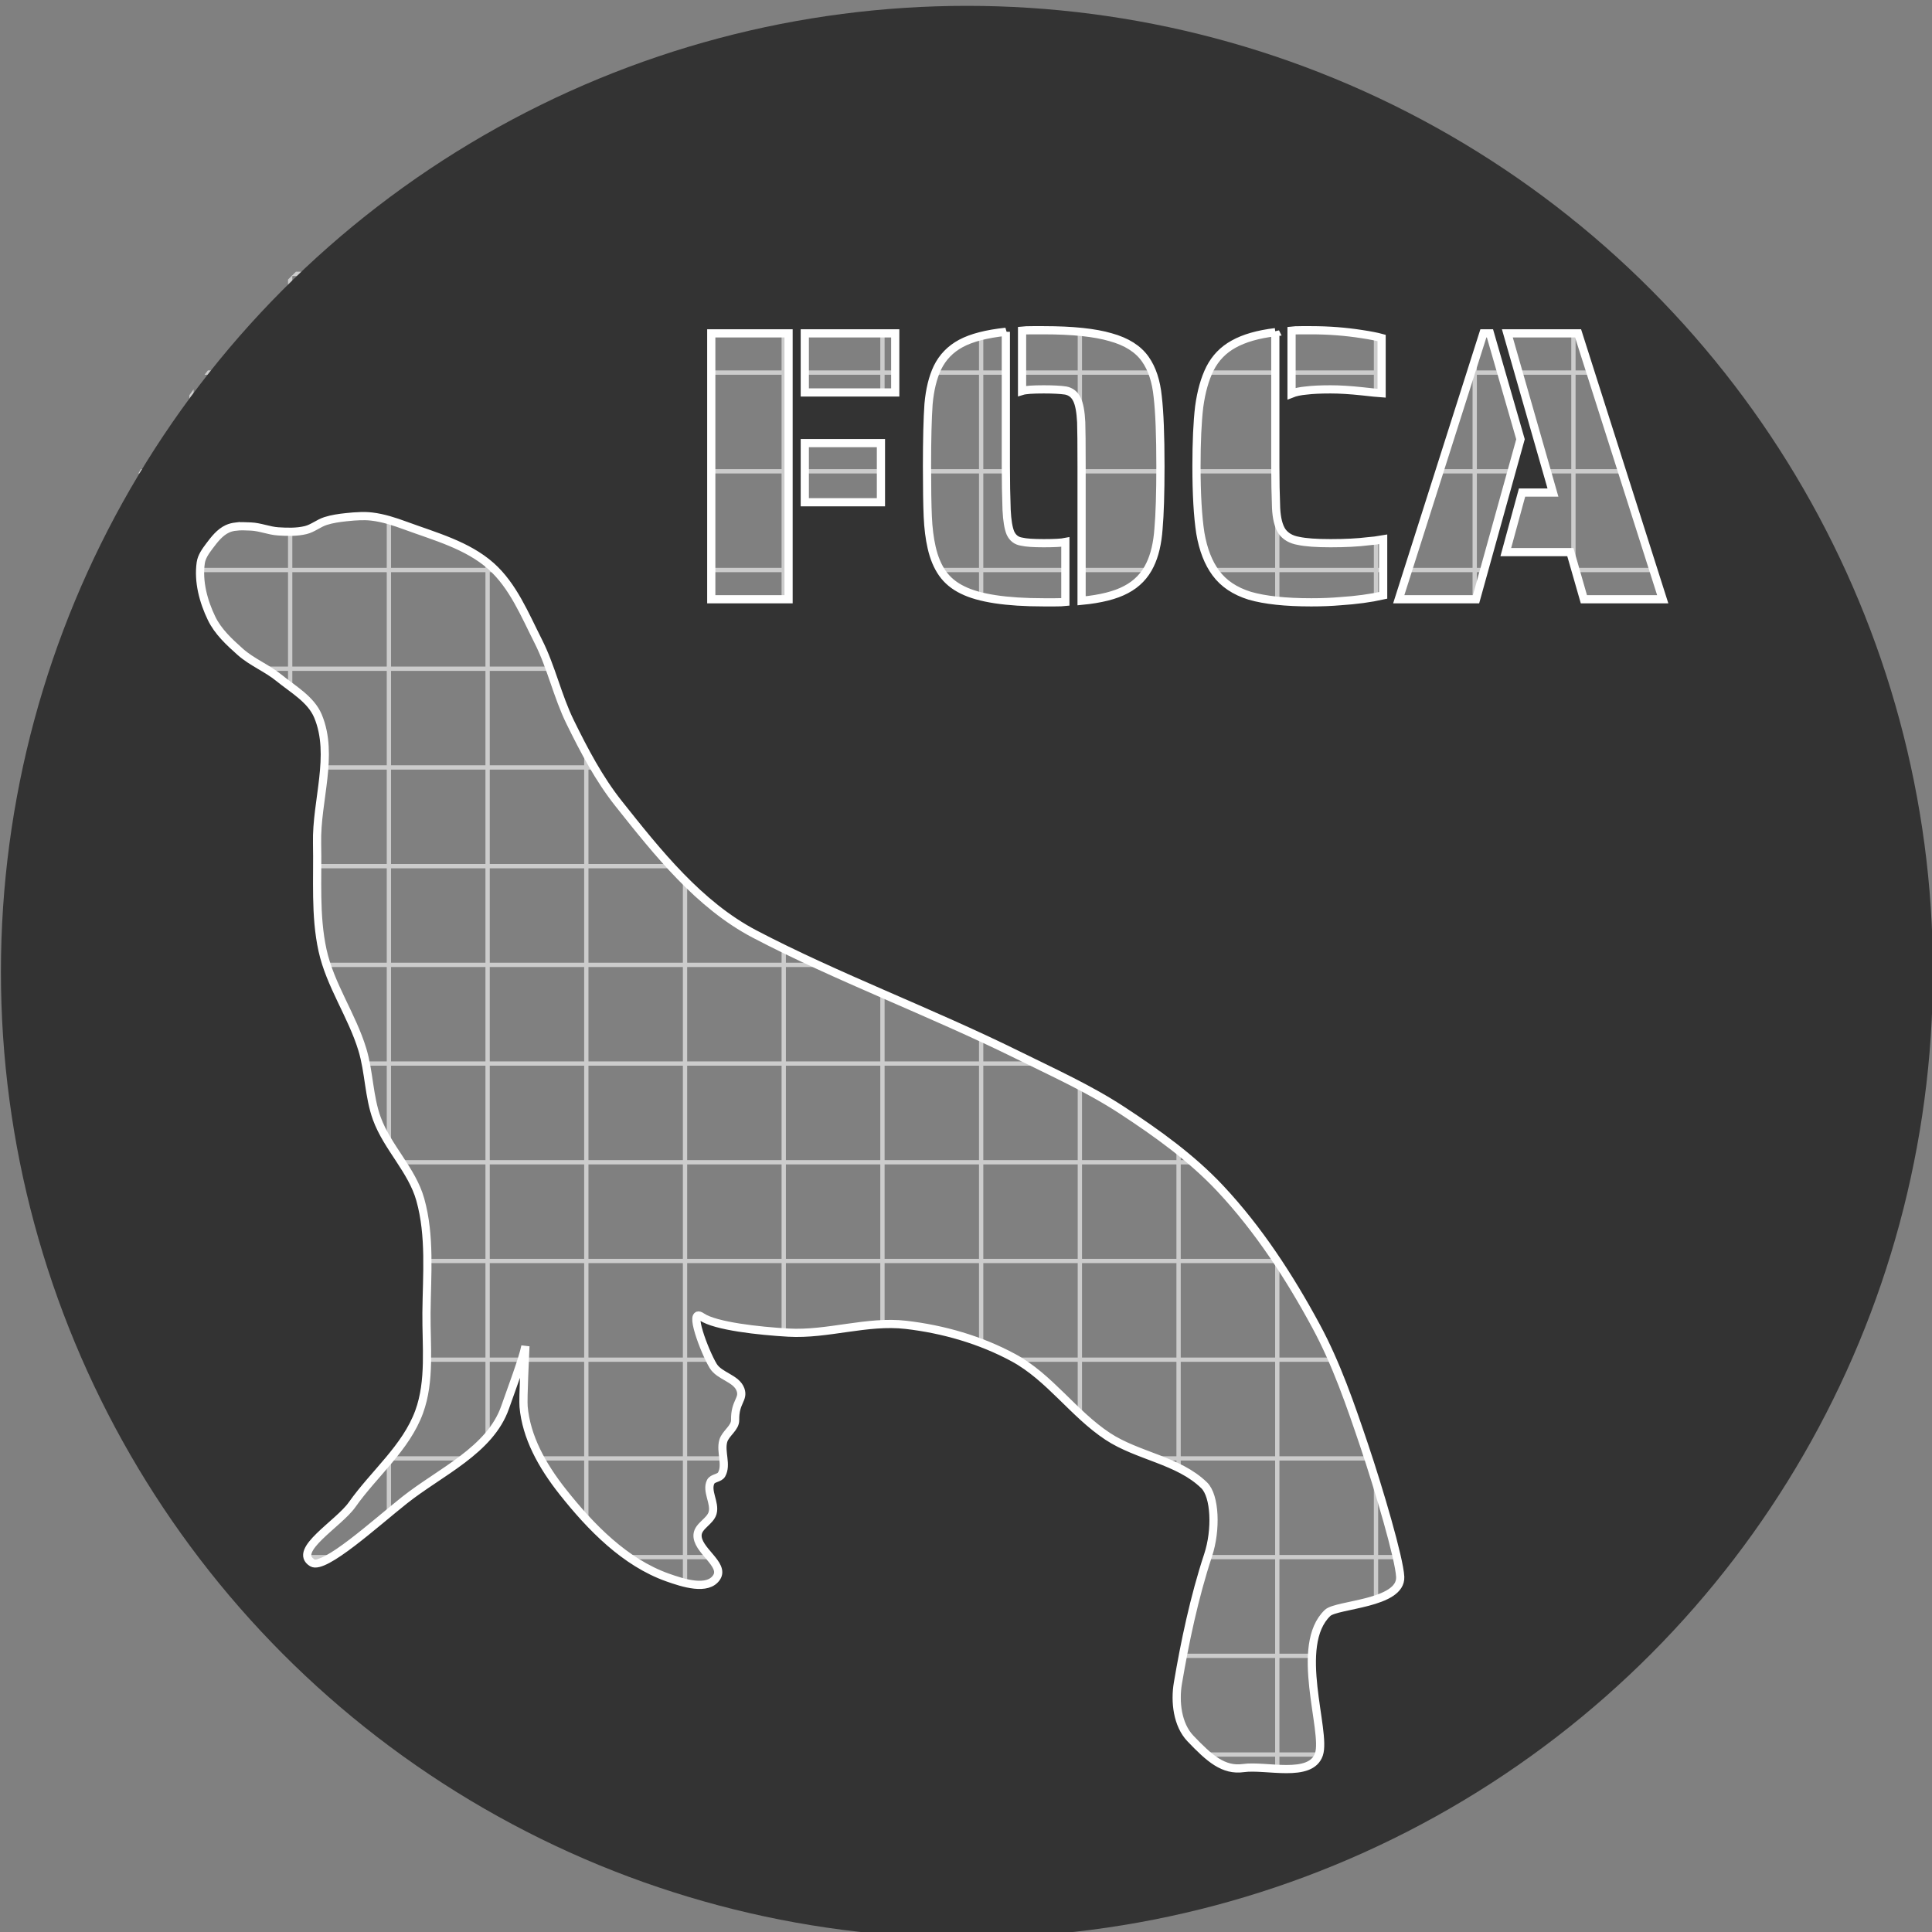 <?xml version="1.0" encoding="UTF-8" standalone="no"?>
<!-- Created with Inkscape (http://www.inkscape.org/) -->

<svg
   xmlns:dc="http://purl.org/dc/elements/1.1/"
   xmlns:cc="http://creativecommons.org/ns#"
   xmlns:rdf="http://www.w3.org/1999/02/22-rdf-syntax-ns#"
   xmlns:svg="http://www.w3.org/2000/svg"
   xmlns="http://www.w3.org/2000/svg"
   xmlns:sodipodi="http://sodipodi.sourceforge.net/DTD/sodipodi-0.dtd"
   xmlns:inkscape="http://www.inkscape.org/namespaces/inkscape"
   width="126.395mm"
   height="126.395mm"
   viewBox="0 0 447.857 447.857"
   id="svg2"
   version="1.1"
   inkscape:version="0.92.5 (2060ec1f9f, 2020-04-08)"
   sodipodi:docname="foca_round.svg"
   inkscape:export-filename="/home/christina/Work/Posters_Presentations/foca.png"
   inkscape:export-xdpi="300"
   inkscape:export-ydpi="300">
  <rect x="0" y="0" width="447.857" height="447.857" fill="#808080" stroke="none"/>
  <defs
     id="defs4">
    <inkscape:path-effect
       effect="spiro"
       id="path-effect4149"
       is_visible="true" />
    <clipPath
       clipPathUnits="userSpaceOnUse"
       id="clipPath4422">
      <circle
         style="color:#000000;clip-rule:nonzero;display:inline;overflow:visible;visibility:visible;opacity:0.754;isolation:auto;mix-blend-mode:normal;color-interpolation:sRGB;color-interpolation-filters:linearRGB;solid-color:#000000;solid-opacity:1;fill:#333333;fill-opacity:1;fill-rule:nonzero;stroke:#cccccc;stroke-width:1.9;stroke-linecap:butt;stroke-linejoin:miter;stroke-miterlimit:4;stroke-dasharray:none;stroke-dashoffset:0;stroke-opacity:1;color-rendering:auto;image-rendering:auto;shape-rendering:auto;text-rendering:auto;enable-background:accumulate"
         id="circle4424"
         cx="375.907"
         cy="459.74"
         r="223.929" />
    </clipPath>
    <clipPath
       clipPathUnits="userSpaceOnUse"
       id="clipPath4432">
      <circle
         style="color:#000000;clip-rule:nonzero;display:inline;overflow:visible;visibility:visible;opacity:0.754;isolation:auto;mix-blend-mode:normal;color-interpolation:sRGB;color-interpolation-filters:linearRGB;solid-color:#000000;solid-opacity:1;fill:#333333;fill-opacity:1;fill-rule:nonzero;stroke:#cccccc;stroke-width:1.9;stroke-linecap:butt;stroke-linejoin:miter;stroke-miterlimit:4;stroke-dasharray:none;stroke-dashoffset:0;stroke-opacity:1;color-rendering:auto;image-rendering:auto;shape-rendering:auto;text-rendering:auto;enable-background:accumulate"
         id="circle4434"
         cx="375.209"
         cy="461.487"
         r="223.3" />
    </clipPath>
  </defs>
  <sodipodi:namedview
     id="base"
     pagecolor="#ffffff"
     bordercolor="#666666"
     borderopacity="1.0"
     inkscape:pageopacity="0"
     inkscape:pageshadow="2"
     inkscape:zoom="1.4"
     inkscape:cx="156.59663"
     inkscape:cy="193.07193"
     inkscape:document-units="px"
     inkscape:current-layer="layer1"
     showgrid="false"
     inkscape:snap-global="false"
     inkscape:window-width="1848"
     inkscape:window-height="1016"
     inkscape:window-x="72"
     inkscape:window-y="27"
     inkscape:window-maximized="1"
     fit-margin-top="0"
     fit-margin-left="0"
     fit-margin-right="0"
     fit-margin-bottom="0" />
  <g
     inkscape:label="Layer 1"
     inkscape:groupmode="layer"
     id="layer1"
     transform="translate(-151.979,-235.812)">
    <g
       id="g980">
      <circle
         r="222.143"
         cy="461.097"
         cx="376.122"
         id="path4175"
         style="color:#000000;clip-rule:nonzero;display:inline;overflow:visible;visibility:visible;opacity:1;isolation:auto;mix-blend-mode:normal;color-interpolation:sRGB;color-interpolation-filters:linearRGB;solid-color:#000000;solid-opacity:1;fill:none;fill-opacity:1;fill-rule:nonzero;stroke:none;stroke-width:1.9;stroke-linecap:butt;stroke-linejoin:miter;stroke-miterlimit:4;stroke-dasharray:none;stroke-dashoffset:0;stroke-opacity:1;color-rendering:auto;image-rendering:auto;shape-rendering:auto;text-rendering:auto;enable-background:accumulate" />
      <g
         clip-path="url(#clipPath4432)"
         transform="matrix(0.992,0,0,0.992,3.066,-0.44)"
         style="fill:none;stroke:#cccccc;stroke-width:1.008"
         id="g4348">
        <g
           style="fill:none;stroke:#cccccc;stroke-width:1.008"
           id="g4260"
           transform="translate(4)">
          <path
             inkscape:connector-curvature="0"
             id="path4196"
             d="M 306.19,287.565 V 662.748"
             style="fill:none;fill-rule:evenodd;stroke:#cccccc;stroke-width:1.008px;stroke-linecap:butt;stroke-linejoin:miter;stroke-opacity:1" />
          <path
             style="fill:none;fill-rule:evenodd;stroke:#cccccc;stroke-width:1.008px;stroke-linecap:butt;stroke-linejoin:miter;stroke-opacity:1"
             d="M 329.257,287.565 V 662.748"
             id="path4198"
             inkscape:connector-curvature="0" />
          <path
             inkscape:connector-curvature="0"
             id="path4200"
             d="M 352.324,287.565 V 662.748"
             style="fill:none;fill-rule:evenodd;stroke:#cccccc;stroke-width:1.008px;stroke-linecap:butt;stroke-linejoin:miter;stroke-opacity:1" />
          <path
             style="fill:none;fill-rule:evenodd;stroke:#cccccc;stroke-width:1.008px;stroke-linecap:butt;stroke-linejoin:miter;stroke-opacity:1"
             d="M 375.39,287.565 V 662.748"
             id="path4202"
             inkscape:connector-curvature="0" />
          <path
             inkscape:connector-curvature="0"
             id="path4204"
             d="M 398.457,287.565 V 662.748"
             style="fill:none;fill-rule:evenodd;stroke:#cccccc;stroke-width:1.008px;stroke-linecap:butt;stroke-linejoin:miter;stroke-opacity:1" />
          <path
             style="fill:none;fill-rule:evenodd;stroke:#cccccc;stroke-width:1.008px;stroke-linecap:butt;stroke-linejoin:miter;stroke-opacity:1"
             d="M 421.524,287.565 V 662.748"
             id="path4206"
             inkscape:connector-curvature="0" />
          <path
             inkscape:connector-curvature="0"
             id="path4208"
             d="M 444.59,287.565 V 662.748"
             style="fill:none;fill-rule:evenodd;stroke:#cccccc;stroke-width:1.008px;stroke-linecap:butt;stroke-linejoin:miter;stroke-opacity:1" />
          <path
             style="fill:none;fill-rule:evenodd;stroke:#cccccc;stroke-width:1.008px;stroke-linecap:butt;stroke-linejoin:miter;stroke-opacity:1"
             d="M 467.657,287.565 V 662.748"
             id="path4210"
             inkscape:connector-curvature="0" />
          <path
             inkscape:connector-curvature="0"
             id="path4212"
             d="M 490.724,287.565 V 662.748"
             style="fill:none;fill-rule:evenodd;stroke:#cccccc;stroke-width:1.008px;stroke-linecap:butt;stroke-linejoin:miter;stroke-opacity:1" />
          <path
             style="fill:none;fill-rule:evenodd;stroke:#cccccc;stroke-width:1.008px;stroke-linecap:butt;stroke-linejoin:miter;stroke-opacity:1"
             d="M 513.79,287.565 V 662.748"
             id="path4214"
             inkscape:connector-curvature="0" />
          <path
             inkscape:connector-curvature="0"
             id="path4216"
             d="M 283.124,287.565 V 662.748"
             style="fill:none;fill-rule:evenodd;stroke:#cccccc;stroke-width:1.008px;stroke-linecap:butt;stroke-linejoin:miter;stroke-opacity:1" />
          <path
             style="fill:none;fill-rule:evenodd;stroke:#cccccc;stroke-width:1.008px;stroke-linecap:butt;stroke-linejoin:miter;stroke-opacity:1"
             d="M 260.057,287.565 V 662.748"
             id="path4218"
             inkscape:connector-curvature="0" />
          <path
             inkscape:connector-curvature="0"
             id="path4220"
             d="M 236.99,287.565 V 662.748"
             style="fill:none;fill-rule:evenodd;stroke:#cccccc;stroke-width:1.008px;stroke-linecap:butt;stroke-linejoin:miter;stroke-opacity:1" />
          <path
             style="fill:none;fill-rule:evenodd;stroke:#cccccc;stroke-width:1.008px;stroke-linecap:butt;stroke-linejoin:miter;stroke-opacity:1"
             d="M 213.924,287.565 V 662.748"
             id="path4222"
             inkscape:connector-curvature="0" />
          <path
             inkscape:connector-curvature="0"
             id="path4224"
             d="M 190.857,287.565 V 662.748"
             style="fill:none;fill-rule:evenodd;stroke:#cccccc;stroke-width:1.008px;stroke-linecap:butt;stroke-linejoin:miter;stroke-opacity:1" />
          <path
             inkscape:connector-curvature="0"
             id="path4258"
             d="M 536.857,287.565 V 662.748"
             style="fill:none;fill-rule:evenodd;stroke:#cccccc;stroke-width:1.008px;stroke-linecap:butt;stroke-linejoin:miter;stroke-opacity:1" />
        </g>
        <g
           style="fill:none;stroke:#cccccc;stroke-width:1.008"
           transform="rotate(-90,365.857,473.156)"
           id="g4314">
          <path
             style="fill:none;fill-rule:evenodd;stroke:#cccccc;stroke-width:1.008px;stroke-linecap:butt;stroke-linejoin:miter;stroke-opacity:1"
             d="M 306.19,287.565 V 662.748"
             id="path4316"
             inkscape:connector-curvature="0" />
          <path
             inkscape:connector-curvature="0"
             id="path4318"
             d="M 329.257,287.565 V 662.748"
             style="fill:none;fill-rule:evenodd;stroke:#cccccc;stroke-width:1.008px;stroke-linecap:butt;stroke-linejoin:miter;stroke-opacity:1" />
          <path
             style="fill:none;fill-rule:evenodd;stroke:#cccccc;stroke-width:1.008px;stroke-linecap:butt;stroke-linejoin:miter;stroke-opacity:1"
             d="M 352.324,287.565 V 662.748"
             id="path4320"
             inkscape:connector-curvature="0" />
          <path
             inkscape:connector-curvature="0"
             id="path4322"
             d="M 375.39,287.565 V 662.748"
             style="fill:none;fill-rule:evenodd;stroke:#cccccc;stroke-width:1.008px;stroke-linecap:butt;stroke-linejoin:miter;stroke-opacity:1" />
          <path
             style="fill:none;fill-rule:evenodd;stroke:#cccccc;stroke-width:1.008px;stroke-linecap:butt;stroke-linejoin:miter;stroke-opacity:1"
             d="M 398.457,287.565 V 662.748"
             id="path4324"
             inkscape:connector-curvature="0" />
          <path
             inkscape:connector-curvature="0"
             id="path4326"
             d="M 421.524,287.565 V 662.748"
             style="fill:none;fill-rule:evenodd;stroke:#cccccc;stroke-width:1.008px;stroke-linecap:butt;stroke-linejoin:miter;stroke-opacity:1" />
          <path
             style="fill:none;fill-rule:evenodd;stroke:#cccccc;stroke-width:1.008px;stroke-linecap:butt;stroke-linejoin:miter;stroke-opacity:1"
             d="M 444.59,287.565 V 662.748"
             id="path4328"
             inkscape:connector-curvature="0" />
          <path
             inkscape:connector-curvature="0"
             id="path4330"
             d="M 467.657,287.565 V 662.748"
             style="fill:none;fill-rule:evenodd;stroke:#cccccc;stroke-width:1.008px;stroke-linecap:butt;stroke-linejoin:miter;stroke-opacity:1" />
          <path
             style="fill:none;fill-rule:evenodd;stroke:#cccccc;stroke-width:1.008px;stroke-linecap:butt;stroke-linejoin:miter;stroke-opacity:1"
             d="M 490.724,287.565 V 662.748"
             id="path4332"
             inkscape:connector-curvature="0" />
          <path
             inkscape:connector-curvature="0"
             id="path4334"
             d="M 513.79,287.565 V 662.748"
             style="fill:none;fill-rule:evenodd;stroke:#cccccc;stroke-width:1.008px;stroke-linecap:butt;stroke-linejoin:miter;stroke-opacity:1" />
          <path
             style="fill:none;fill-rule:evenodd;stroke:#cccccc;stroke-width:1.008px;stroke-linecap:butt;stroke-linejoin:miter;stroke-opacity:1"
             d="M 283.124,287.565 V 662.748"
             id="path4336"
             inkscape:connector-curvature="0" />
          <path
             inkscape:connector-curvature="0"
             id="path4338"
             d="M 260.057,287.565 V 662.748"
             style="fill:none;fill-rule:evenodd;stroke:#cccccc;stroke-width:1.008px;stroke-linecap:butt;stroke-linejoin:miter;stroke-opacity:1" />
          <path
             style="fill:none;fill-rule:evenodd;stroke:#cccccc;stroke-width:1.008px;stroke-linecap:butt;stroke-linejoin:miter;stroke-opacity:1"
             d="M 236.99,287.565 V 662.748"
             id="path4340"
             inkscape:connector-curvature="0" />
          <path
             inkscape:connector-curvature="0"
             id="path4342"
             d="M 213.924,287.565 V 662.748"
             style="fill:none;fill-rule:evenodd;stroke:#cccccc;stroke-width:1.008px;stroke-linecap:butt;stroke-linejoin:miter;stroke-opacity:1" />
          <path
             style="fill:none;fill-rule:evenodd;stroke:#cccccc;stroke-width:1.008px;stroke-linecap:butt;stroke-linejoin:miter;stroke-opacity:1"
             d="M 190.857,287.565 V 662.748"
             id="path4344"
             inkscape:connector-curvature="0" />
          <path
             style="fill:none;fill-rule:evenodd;stroke:#cccccc;stroke-width:1.008px;stroke-linecap:butt;stroke-linejoin:miter;stroke-opacity:1"
             d="M 536.857,287.565 V 662.748"
             id="path4346"
             inkscape:connector-curvature="0" />
        </g>
      </g>
      <path
         transform="translate(0.214,1.357)"
         clip-path="url(#clipPath4422)"
         sodipodi:nodetypes="ccccccscccsccccscccscccccsccccsccccccscccsccsscsccsccscccscccsccccscccsccccccccccccccccccccccccccccccccccccssssssssssssssscssscsccscsscsscssscsscsssssssssssssssssccccsscscc"
         inkscape:connector-curvature="0"
         id="rect4156-8"
         d="M 114.643,222.004 V 728.433 H 621.072 V 222.004 Z m 276.466,89.005 h 2.6 c 6.69,0 11.855,0.538 15.498,1.613 3.703,1.015 6.392,2.716 8.064,5.105 1.553,2.21 2.507,5.108 2.865,8.691 0.418,3.584 0.629,8.96 0.629,16.127 0,6.271 -0.151,11.109 -0.449,14.514 -0.239,3.345 -0.896,6.122 -1.971,8.332 -1.195,2.509 -3.046,4.42 -5.555,5.734 -2.449,1.314 -5.883,2.18 -10.303,2.598 v -31.178 c 0,-5.196 -0.03,-8.602 -0.09,-10.215 -0.119,-2.449 -0.449,-4.21 -0.986,-5.285 -0.538,-1.135 -1.403,-1.822 -2.598,-2.061 -1.195,-0.179 -2.896,-0.27 -5.105,-0.27 -2.568,0 -4.241,0.12 -5.018,0.359 v -13.977 c 0.538,-0.06 1.343,-0.09 2.418,-0.09 z m 62.291,0 h 2.328 c 4.002,0 7.916,0.299 11.738,0.896 1.971,0.299 3.493,0.598 4.568,0.896 v 12.811 c -0.896,-0.06 -2.39,-0.208 -4.48,-0.447 -2.807,-0.299 -5.255,-0.449 -7.346,-0.449 -2.329,0 -4.211,0.09 -5.645,0.27 -1.374,0.119 -2.508,0.358 -3.404,0.717 v -14.604 c 0.478,-0.06 1.225,-0.09 2.24,-0.09 z m -68.473,0.359 v 31.178 c 0,3.524 0.06,6.898 0.18,10.123 0.119,2.449 0.419,4.24 0.896,5.375 0.538,1.135 1.403,1.793 2.598,1.973 1.015,0.239 2.718,0.357 5.107,0.357 2.449,0 4.12,-0.09 5.016,-0.27 v 13.887 c -0.538,0.06 -1.343,0.09 -2.418,0.09 h -2.598 c -8.72,0 -14.992,-0.956 -18.814,-2.867 -1.971,-0.956 -3.525,-2.239 -4.66,-3.852 -1.135,-1.613 -1.97,-3.613 -2.508,-6.002 -0.478,-2.09 -0.777,-4.48 -0.896,-7.168 -0.119,-2.747 -0.178,-6.629 -0.178,-11.646 0,-6.271 0.119,-11.081 0.357,-14.426 0.299,-3.345 0.985,-6.15 2.061,-8.42 1.195,-2.449 3.016,-4.331 5.465,-5.645 2.449,-1.314 5.913,-2.21 10.393,-2.688 z m 62.469,0.088 v 31.09 c 0,3.345 0.06,6.57 0.18,9.676 0.119,2.389 0.567,4.18 1.344,5.375 0.836,1.195 2.121,1.942 3.854,2.24 1.672,0.358 4.151,0.537 7.436,0.537 3.404,0 6.3,-0.149 8.689,-0.447 0.956,-0.06 2.12,-0.21 3.494,-0.449 v 12.992 c -2.927,0.657 -6.24,1.105 -9.943,1.344 -2.031,0.179 -4.272,0.268 -6.721,0.268 -5.973,0 -10.72,-0.508 -14.244,-1.523 -3.464,-1.075 -6.093,-2.836 -7.885,-5.285 -1.732,-2.329 -2.927,-5.406 -3.584,-9.229 -0.597,-3.882 -0.895,-9.047 -0.895,-15.498 0,-5.674 0.209,-10.273 0.627,-13.797 0.478,-3.524 1.313,-6.482 2.508,-8.871 1.254,-2.449 3.076,-4.331 5.465,-5.645 2.449,-1.374 5.674,-2.3 9.676,-2.777 z m -130.752,0.27 h 17.918 v 61.639 h -17.918 z m 21.68,0 h 20.965 v 13.707 h -20.965 z m 157.305,0 h 1.523 l 7.078,24.549 -10.303,37.09 h -17.918 z m 5.555,0 h 16.396 l 19.621,61.639 h -18.277 l -3.137,-10.93 h -14.961 l 3.764,-13.797 h 7.166 z m -162.859,25.443 h 17.65 v 13.709 H 338.324 Z M 235.385,354.096 c 0.371,-0.009 0.741,-0.01 1.111,0 0.493,0.014 0.985,0.047 1.475,0.105 2.659,0.319 5.246,1.164 7.76,2.088 6.864,2.523 14.362,4.525 19.834,9.377 5.134,4.553 7.861,11.304 10.963,17.426 3.041,6.003 4.454,12.735 7.42,18.775 3.226,6.57 6.67,13.14 11.223,18.871 9.059,11.403 18.634,23.48 31.531,30.242 18.931,9.926 40.836,18.078 60.848,27.969 8.242,4.074 16.681,7.875 24.371,12.914 8.108,5.313 16.112,11.053 22.74,18.127 8.846,9.441 16.018,20.475 22.17,31.857 4.744,8.776 8.001,18.305 11.189,27.758 3.357,9.953 8.142,26.194 8.328,30.391 0.278,6.256 -14.738,6.357 -16.83,8.346 -7.932,7.542 -0.206,27.457 -2.006,32.777 -1.901,5.619 -12.274,2.457 -17.504,3.191 -4.644,0.652 -7.891,-2.254 -12.285,-6.852 -3.033,-3.174 -3.641,-8.517 -2.906,-12.846 1.593,-9.381 3.78,-19.898 7.002,-29.65 1.94,-5.873 1.63,-13.711 -0.912,-16.195 -5.977,-5.84 -15.376,-6.744 -22.354,-11.342 -7.921,-5.219 -13.504,-13.721 -21.846,-18.236 -7.639,-4.136 -16.29,-6.619 -24.918,-7.619 -9.045,-1.048 -18.169,2.321 -27.26,1.801 -6.804,-0.389 -16.948,-1.491 -20.113,-3.666 -3.211,-2.207 0.657,8.045 2.67,11.381 1.446,2.396 5.404,2.868 6.338,5.506 0.795,2.245 -1.328,2.811 -1.244,7.035 0.037,1.856 -2.227,3.063 -2.746,4.846 -0.727,2.497 0.888,5.533 -0.398,7.793 -0.5,0.878 -2.074,0.775 -2.523,1.68 -1.075,2.163 1.095,4.905 0.441,7.23 -0.548,1.951 -3.286,2.969 -3.479,4.986 -0.344,3.606 6.386,6.884 4.42,9.926 -2.059,3.186 -7.802,1.313 -11.377,0.047 -9.842,-3.486 -17.777,-11.63 -24.262,-19.814 -4.934,-6.227 -8.481,-12.785 -9.113,-19.764 -0.17,-1.881 0.349,-12.222 0.42,-14.053 -0.596,3.034 -3.225,9.939 -4.705,14.186 -3.48,9.984 -15.021,14.945 -23.307,21.512 -6.758,5.356 -18.637,16.2 -21.424,14.5 -4.645,-2.835 6.123,-8.999 9.26,-13.445 5.099,-7.229 12.512,-13.202 15.543,-21.514 2.632,-7.216 1.626,-15.301 1.699,-22.982 0.084,-8.758 0.93,-17.801 -1.436,-26.234 -1.919,-6.842 -7.641,-12.112 -10.074,-18.789 -1.863,-5.113 -1.773,-10.77 -3.352,-15.979 -2.395,-7.904 -7.456,-14.926 -9.229,-22.992 -1.783,-8.114 -1.089,-16.585 -1.27,-24.891 -0.213,-9.799 3.981,-20.354 0.219,-29.404 -1.626,-3.911 -5.789,-6.218 -9.072,-8.893 -2.788,-2.271 -6.265,-3.627 -8.951,-6.018 -2.544,-2.263 -5.166,-4.69 -6.648,-7.756 -1.907,-3.942 -3.136,-8.562 -2.512,-12.896 0.209,-1.448 1.144,-2.725 2.021,-3.895 1.151,-1.534 2.42,-3.172 4.162,-3.973 0.617,-0.283 1.278,-0.441 1.957,-0.521 v 0.002 c 1.132,-0.135 2.318,-0.061 3.449,-0.018 2.147,0.083 4.202,0.99 6.346,1.129 2.13,0.138 4.322,0.203 6.396,-0.299 1.645,-0.398 3.007,-1.599 4.621,-2.107 1.551,-0.489 3.179,-0.717 4.797,-0.885 1.104,-0.114 2.218,-0.218 3.33,-0.246 z"
         style="color:#000000;clip-rule:nonzero;display:inline;overflow:visible;visibility:visible;opacity:1;isolation:auto;mix-blend-mode:normal;color-interpolation:sRGB;color-interpolation-filters:linearRGB;solid-color:#000000;solid-opacity:1;fill:#333333;fill-opacity:1;fill-rule:nonzero;stroke:#ffffff;stroke-width:1.9;stroke-linecap:butt;stroke-linejoin:miter;stroke-miterlimit:4;stroke-dasharray:none;stroke-dashoffset:0;stroke-opacity:1;color-rendering:auto;image-rendering:auto;shape-rendering:auto;text-rendering:auto;enable-background:accumulate" />
    </g>
    <g
       transform="matrix(3.258,0,0,3.258,-1485.665,-550.499)"
       style="color:#000000;font-style:normal;font-variant:normal;font-weight:normal;font-stretch:normal;font-size:27.5px;line-height:125%;font-family:'Saira Stencil One';-inkscape-font-specification:'Saira Stencil One, Normal';text-align:start;writing-mode:lr-tb;text-anchor:start;clip-rule:nonzero;display:inline;overflow:visible;visibility:visible;opacity:0.86;isolation:auto;mix-blend-mode:normal;color-interpolation:sRGB;color-interpolation-filters:linearRGB;solid-color:#000000;solid-opacity:1;fill:#ffffff;fill-opacity:1;fill-rule:nonzero;stroke:none;stroke-width:1.9;stroke-linecap:butt;stroke-linejoin:miter;stroke-miterlimit:4;stroke-dasharray:none;stroke-dashoffset:0;stroke-opacity:1;color-rendering:auto;image-rendering:auto;shape-rendering:auto;text-rendering:auto;enable-background:accumulate"
       id="flowRoot4152" />
  </g>
</svg>
